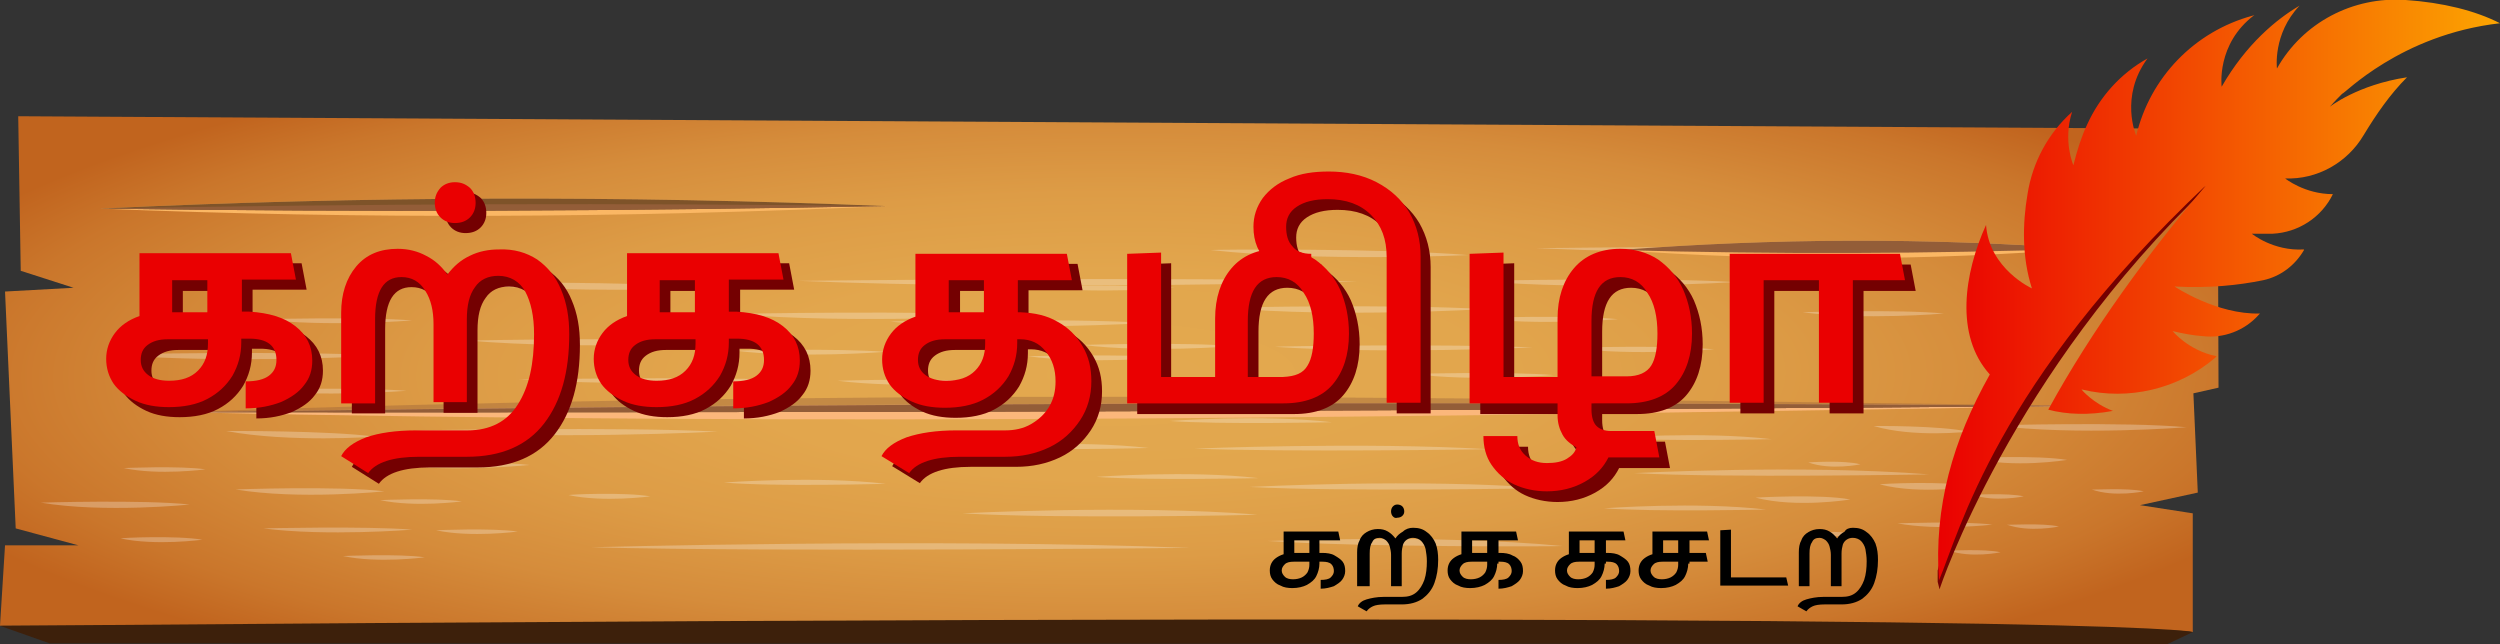<?xml version="1.0" encoding="utf-8"?>
<!-- Generator: Adobe Illustrator 20.1.0, SVG Export Plug-In . SVG Version: 6.00 Build 0)  -->
<svg version="1.1" id="Layer_1" xmlns="http://www.w3.org/2000/svg" xmlns:xlink="http://www.w3.org/1999/xlink" x="0px" y="0px"
	 width="397.9px" height="102.5px" viewBox="0 0 397.9 102.5" style="enable-background:new 0 0 397.9 102.5;" xml:space="preserve"
	>
<rect x="0" y="0" width="397.9" height="102.5" fill="#333333" stroke="none"/>
<style type="text/css">
	.st0{fill:url(#SVGID_1_);}
	.st1{opacity:0.27;}
	.st2{fill:#FFFFFF;}
	.st3{fill:#FBB764;}
	.st4{opacity:0.66;}
	.st5{fill:#3D200B;}
	.st6{fill:#935D38;}
	.st7{fill:#FBB77B;}
	.st8{opacity:0.38;fill:#935D38;}
	.st9{fill:#740001;}
	.st10{fill:#EA0001;}
	.st11{fill:url(#SVGID_2_);}
</style>
<g>
	<g>
		
			<radialGradient id="SVGID_1_" cx="-20.394" cy="870.888" r="168.324" gradientTransform="matrix(1.204 -3.783970e-03 -1.053505e-03 -0.335 201.943 351.269)" gradientUnits="userSpaceOnUse">
			<stop  offset="0" style="stop-color:#E3A94F"/>
			<stop  offset="0.293" style="stop-color:#E2A64D"/>
			<stop  offset="0.513" style="stop-color:#DD9C46"/>
			<stop  offset="0.71" style="stop-color:#D58C3B"/>
			<stop  offset="0.891" style="stop-color:#CA762B"/>
			<stop  offset="1" style="stop-color:#C1641E"/>
		</radialGradient>
		<path class="st0" d="M351.3,29.2l0-8.7l-348.4-2l0.4,24.6l8.4,2.7L0.8,46.4l1.7,37.7l10,2.7l-11.7,0L0,99.6l12.5,0
			c0,0,329-1,336.5,1L349,81.7l-1.3-0.2l-7.1-1.1l9.2-2l-0.7-15.8l4-0.9L353,32.5"/>
		<g>
			<g>
				<g class="st1">
					<path class="st2" d="M157.3,60.8c0,0-13.7,1.1-24-0.2C133.2,60.6,149.7,60.1,157.3,60.8z"/>
					<path class="st2" d="M140.9,56c0,0-13.7,1.1-24-0.2C116.9,55.8,133.4,55.4,140.9,56z"/>
					<path class="st2" d="M64.7,62.2c0,0-13.7,1.1-24-0.2C40.6,62,57.2,61.6,64.7,62.2z"/>
					<path class="st2" d="M130,65c0,0-13.7,1.1-24-0.2C106,64.7,122.5,64.3,130,65z"/>
					<path class="st2" d="M196.3,55.1c0,0-13.7,1.1-24-0.2C172.2,54.9,188.7,54.4,196.3,55.1z"/>
					<path class="st2" d="M65.6,51c0,0-13.7,1.1-24-0.2C41.5,50.8,58.1,50.4,65.6,51z"/>
					<path class="st2" d="M126.4,60.5c0,0-25,1.1-43.8-0.1C82.6,60.4,112.7,59.9,126.4,60.5z"/>
					<path class="st2" d="M118.2,54.4c0,0-25,1.4-43.8-0.2C74.4,54.2,104.5,53.6,118.2,54.4z"/>
					<path class="st2" d="M216,44.8c0,0-50.8,1.5-88.9-0.1C127,44.7,188.2,44,216,44.8z"/>
					<path class="st2" d="M115.4,45.8c0,0-25.1,1.1-43.7-0.8C71.7,44.9,101.8,44.8,115.4,45.8z"/>
					<path class="st2" d="M160.8,50.2c0,0-25,1.4-43.8-0.2C117.1,49.9,147.2,49.4,160.8,50.2z"/>
					<path class="st2" d="M61,56.6c0,0-25,1.4-43.8-0.2C17.3,56.4,47.4,55.8,61,56.6z"/>
				</g>
				<g class="st1">
					<path class="st2" d="M272.8,55.6c0,0-12.9,1.1-22.5-0.2C250.3,55.3,265.8,54.9,272.8,55.6z"/>
					<path class="st2" d="M257.5,50.8c0,0-12.9,1.1-22.5-0.2C235,50.6,250.5,50.1,257.5,50.8z"/>
					<path class="st2" d="M186.1,56.9c0,0-12.9,1.1-22.5-0.2C163.6,56.7,179.1,56.3,186.1,56.9z"/>
					<path class="st2" d="M247.3,59.7c0,0-12.9,1.1-22.5-0.2C224.8,59.5,240.3,59.1,247.3,59.7z"/>
					<path class="st2" d="M309.4,49.9c0,0-12.9,1.1-22.5-0.2C286.8,49.7,302.3,49.2,309.4,49.9z"/>
					<path class="st2" d="M186.9,45.8c0,0-12.9,1.1-22.5-0.2C164.4,45.6,179.9,45.2,186.9,45.8z"/>
					<path class="st2" d="M243.9,55.3c0,0-23.4,1.1-41-0.1C202.9,55.1,231.1,54.7,243.9,55.3z"/>
					<path class="st2" d="M236.2,49.2c0,0-23.4,1.4-41-0.2C195.2,48.9,223.4,48.4,236.2,49.2z"/>
					<path class="st2" d="M327.8,39.6c0,0-47.6,1.5-83.3-0.1C244.5,39.5,301.8,38.8,327.8,39.6z"/>
					<path class="st2" d="M233.7,40.6c0,0-23.5,1.1-41-0.8C192.7,39.7,220.9,39.5,233.7,40.6z"/>
					<path class="st2" d="M276.2,44.9c0,0-23.4,1.4-41-0.2C235.2,44.7,263.4,44.1,276.2,44.9z"/>
					<path class="st2" d="M182.7,51.4c0,0-23.4,1.4-41-0.2C141.7,51.1,169.9,50.6,182.7,51.4z"/>
				</g>
				<g class="st1">
					<path class="st2" d="M327.7,83.8c0,0-4.7,1-8.3-0.3C319.4,83.6,325.1,83.2,327.7,83.8z"/>
					<path class="st2" d="M322.1,79c0,0-4.7,1-8.3-0.3C313.8,78.8,319.5,78.4,322.1,79z"/>
					<path class="st2" d="M295.8,85c0,0-4.7,1-8.3-0.3C287.5,84.8,293.2,84.4,295.8,85z"/>
					<path class="st2" d="M318.4,87.9c0,0-4.7,1-8.3-0.3C310.1,87.7,315.8,87.3,318.4,87.9z"/>
					<path class="st2" d="M341.2,78.2c0,0-4.7,1-8.3-0.3C332.9,78,338.6,77.6,341.2,78.2z"/>
					<path class="st2" d="M296.1,73.9c0,0-4.7,1-8.3-0.3C287.8,73.6,293.5,73.2,296.1,73.9z"/>
					<path class="st2" d="M317.1,83.5c0,0-8.6,1-15.1-0.2C302,83.3,312.4,82.9,317.1,83.5z"/>
					<path class="st2" d="M314.3,77.4c0,0-8.6,1.4-15.1-0.3C299.1,77,309.5,76.5,314.3,77.4z"/>
					<path class="st2" d="M348,68c0,0-17.5,1.4-30.7-0.3C317.3,67.7,338.4,67.1,348,68z"/>
					<path class="st2" d="M313.3,68.7c0,0-8.7,1-15.1-0.9C298.2,67.8,308.6,67.7,313.3,68.7z"/>
					<path class="st2" d="M329,73.2c0,0-8.6,1.4-15.1-0.3C313.8,72.9,324.2,72.4,329,73.2z"/>
					<path class="st2" d="M294.5,79.5c0,0-8.6,1.4-15.1-0.3C279.4,79.2,289.8,78.6,294.5,79.5z"/>
				</g>
				<g class="st1">
					<path class="st2" d="M82.4,84.6c0,0-7.4,1-13-0.2C69.3,84.4,78.3,84,82.4,84.6z"/>
					<path class="st2" d="M73.5,79.8c0,0-7.4,1-13-0.2C60.5,79.6,69.4,79.2,73.5,79.8z"/>
					<path class="st2" d="M32.2,85.9c0,0-7.4,1-13-0.2C19.2,85.6,28.1,85.2,32.2,85.9z"/>
					<path class="st2" d="M67.6,88.7c0,0-7.4,1-13-0.2C54.6,88.5,63.5,88.1,67.6,88.7z"/>
					<path class="st2" d="M103.5,79c0,0-7.4,1-13-0.2C90.5,78.7,99.4,78.3,103.5,79z"/>
					<path class="st2" d="M32.7,74.7c0,0-7.4,1-13-0.2C19.6,74.5,28.6,74.1,32.7,74.7z"/>
					<path class="st2" d="M65.6,84.3c0,0-13.6,1.1-23.7-0.2C41.9,84.1,58.2,83.7,65.6,84.3z"/>
					<path class="st2" d="M61.2,78.2c0,0-13.6,1.4-23.7-0.3C37.5,77.9,53.8,77.3,61.2,78.2z"/>
					<path class="st2" d="M114.2,68.7c0,0-27.5,1.4-48.2-0.2C66,68.5,99.1,67.9,114.2,68.7z"/>
					<path class="st2" d="M59.7,69.5c0,0-13.6,1-23.7-0.9C36,68.6,52.3,68.5,59.7,69.5z"/>
					<path class="st2" d="M84.3,74c0,0-13.6,1.4-23.7-0.3C60.6,73.7,76.9,73.2,84.3,74z"/>
					<path class="st2" d="M30.2,80.3c0,0-13.6,1.4-23.7-0.3C6.5,80,22.8,79.5,30.2,80.3z"/>
				</g>
				<g class="st1">
					<path class="st2" d="M157,71.1c0,0,14.7-1.1,25.8,0.2C182.8,71.3,165.1,71.8,157,71.1z"/>
					<path class="st2" d="M174.5,75.9c0,0,14.7-1.1,25.8,0.2C200.3,76.1,182.6,76.5,174.5,75.9z"/>
					<path class="st2" d="M256.2,69.7c0,0,14.7-1.1,25.8,0.2C282,69.9,264.3,70.3,256.2,69.7z"/>
					<path class="st2" d="M186.2,67c0,0,14.7-1.1,25.8,0.2C212,67.2,194.2,67.6,186.2,67z"/>
					<path class="st2" d="M115.2,76.8c0,0,14.7-1.1,25.8,0.2C141,77,123.3,77.5,115.2,76.8z"/>
					<path class="st2" d="M255.3,80.9c0,0,14.7-1.1,25.8,0.2C281.1,81.1,263.3,81.5,255.3,80.9z"/>
					<path class="st2" d="M190.1,71.4c0,0,26.8-1.1,46.9,0.1C237,71.5,204.8,72,190.1,71.4z"/>
					<path class="st2" d="M198.9,77.5c0,0,26.8-1.4,46.9,0.2C245.8,77.7,213.5,78.3,198.9,77.5z"/>
					<path class="st2" d="M94.1,87.1c0,0,54.5-1.5,95.3,0.1C189.4,87.2,123.9,87.9,94.1,87.1z"/>
					<path class="st2" d="M201.8,86.1c0,0,26.9-1.1,46.9,0.8C248.7,87,216.4,87.1,201.8,86.1z"/>
					<path class="st2" d="M153.2,81.7c0,0,26.8-1.4,46.9,0.2C200.1,82,167.8,82.6,153.2,81.7z"/>
					<path class="st2" d="M260.1,75.3c0,0,26.8-1.4,46.9,0.2C307.1,75.5,274.8,76.1,260.1,75.3z"/>
				</g>
			</g>
			<g>
				<g>
					<g>
						<path class="st3" d="M15.9,33.2c41.7-2,83.4-2.1,125.1-0.4C99.3,34.7,57.6,34.9,15.9,33.2z"/>
					</g>
					<g class="st4">
						<path class="st5" d="M15.9,33.2c41.7-2,83.4-2.1,125.1-0.4C99.2,33.6,59,33.8,15.9,33.2z"/>
					</g>
					<g>
						<path class="st6" d="M15.9,33.2c43.2-0.8,82.3-0.9,125.1-0.4C99.2,33.6,59,33.8,15.9,33.2z"/>
					</g>
				</g>
				<g>
					<g>
						<path class="st7" d="M28.3,65.6c101.2-1.5,202.7-1.8,303.9-1C230.1,66.3,132.8,67.9,28.3,65.6z"/>
					</g>
					<g>
						<path class="st8" d="M28.3,65.6c103.8-3.7,193.5-2.5,303.9-1C230.7,65.4,133.2,65.7,28.3,65.6z"/>
						<path class="st6" d="M28.3,65.6c106.6-1.4,192.9-1.8,303.9-1C230.7,65.4,133.2,65.7,28.3,65.6z"/>
						<path class="st6" d="M332.2,64.6c-101.5,0.8-199.1,1.1-303.9,1"/>
						<path class="st6" d="M332.2,64.6c-101.5,0.8-199.1,1.1-303.9,1"/>
					</g>
				</g>
				<g>
					<g>
						<path class="st3" d="M257.7,39.8c24.5-1.9,49-2,73.5-0.2C306.7,41.5,282.2,41.6,257.7,39.8z"/>
					</g>
					<g>
						<path class="st6" d="M257.7,39.8c24.5-1.9,49-2,73.5-0.2C306.7,40.4,283.1,40.5,257.7,39.8z"/>
					</g>
				</g>
			</g>
		</g>
		<path class="st5" d="M0,99.6l7.9,2.8l337.1,0.1l4-1.9C349,100.5,336.3,96.9,0,99.6z"/>
	</g>
	<g>
		<g>
			<g>
				<path class="st9" d="M48.7,53.5c1.8,1.4,2.7,3.2,2.7,5.5c0,1.5-0.4,2.8-1.3,3.9c-0.8,1.1-2.1,2-3.7,2.7c-1.6,0.6-3.4,1-5.6,1
					v-4.3c1.7,0,2.9-0.3,3.7-0.9c0.8-0.6,1.2-1.4,1.2-2.5c0-2.3-1.5-3.4-4.3-3.4h-1.3v0.6c0,2-0.5,3.7-1.4,5.3c-1,1.6-2.3,2.8-4,3.7
					c-1.7,0.9-3.8,1.3-6.1,1.3c-2,0-3.8-0.3-5.3-1c-1.5-0.7-2.7-1.6-3.5-2.7c-0.8-1.2-1.2-2.5-1.2-4c0-1.5,0.5-2.9,1.4-4.1
					c0.9-1.2,2.2-2.1,3.9-2.7v-10h24.1l0.8,4.2h-8.6v5.1h1.2C44.4,51.4,46.9,52.1,48.7,53.5z M34.7,55.7h-6.3
					c-1.4,0-2.4,0.3-3.2,0.9c-0.8,0.6-1.1,1.4-1.1,2.4c0,1,0.4,1.8,1.2,2.4c0.8,0.6,1.9,0.9,3.3,0.9c2,0,3.5-0.5,4.6-1.6
					c1.1-1.1,1.6-2.5,1.6-4.3V55.7z M34.7,46.3h-5.6v5.1h5.6V46.3z"/>
				<path class="st9" d="M87.2,43c1.7,1.2,3,2.8,3.8,4.8c0.9,2.1,1.3,4.4,1.3,7.1c0,6-1.3,10.7-4,14.2c-2.7,3.5-6.8,5.3-12.3,5.3
					h-7.6c-4.2,0-6.9,0.9-8.1,2.6L56,74.3c0.6-1.2,1.9-2.2,4-3c2-0.7,4.7-1.1,7.9-1.1h8.2c3.6,0,6.3-1.4,8-4.1
					c1.8-2.8,2.6-6.5,2.6-11.2c0-2.9-0.5-5.1-1.4-6.8c-0.9-1.6-2.4-2.5-4.3-2.5c-1.6,0-2.9,0.6-3.7,1.8c-0.9,1.2-1.3,2.9-1.3,5.2
					v13.1h-5.4V53.2c0-2.1-0.4-3.9-1.3-5.3c-0.9-1.5-2.2-2.2-3.8-2.2c-2.8,0-4.2,2.2-4.2,6.7v13.4H56V51.5c0-3,0.8-5.5,2.4-7.4
					c1.6-1.9,3.8-2.8,6.6-2.8c1.7,0,3.2,0.4,4.5,1.1c1.4,0.7,2.5,1.7,3.4,3c1-1.3,2.1-2.3,3.6-3c1.4-0.7,3-1,4.6-1
					C83.5,41.3,85.5,41.8,87.2,43z"/>
				<path class="st9" d="M74.1,37.1c-0.9,0-1.7-0.3-2.3-0.9c-0.6-0.6-0.9-1.4-0.9-2.3c0-1,0.3-1.7,0.9-2.4c0.6-0.6,1.4-0.9,2.3-0.9
					c1,0,1.7,0.3,2.4,0.9c0.6,0.6,0.9,1.4,0.9,2.4c0,0.9-0.3,1.7-0.9,2.3C75.9,36.8,75.1,37.1,74.1,37.1z"/>
				<path class="st9" d="M126.3,53.5c1.8,1.4,2.7,3.2,2.7,5.5c0,1.5-0.4,2.8-1.3,3.9c-0.8,1.1-2.1,2-3.7,2.7c-1.6,0.6-3.4,1-5.6,1
					v-4.3c1.7,0,2.9-0.3,3.7-0.9c0.8-0.6,1.2-1.4,1.2-2.5c0-2.3-1.5-3.4-4.3-3.4h-1.3v0.6c0,2-0.5,3.7-1.4,5.3c-1,1.6-2.3,2.8-4,3.7
					c-1.7,0.9-3.8,1.3-6.1,1.3c-2,0-3.8-0.3-5.3-1c-1.5-0.7-2.7-1.6-3.5-2.7c-0.8-1.2-1.2-2.5-1.2-4c0-1.5,0.5-2.9,1.4-4.1
					c0.9-1.2,2.2-2.1,3.9-2.7v-10h24.1l0.8,4.2h-8.6v5.1h1.2C122,51.4,124.5,52.1,126.3,53.5z M112.3,55.7h-6.3
					c-1.4,0-2.4,0.3-3.2,0.9c-0.8,0.6-1.1,1.4-1.1,2.4c0,1,0.4,1.8,1.2,2.4c0.8,0.6,1.9,0.9,3.3,0.9c2,0,3.5-0.5,4.6-1.6
					c1.1-1.1,1.6-2.5,1.6-4.3V55.7z M112.3,46.3h-5.6v5.1h5.6V46.3z"/>
				<path class="st9" d="M170,52.8c1.7,0.9,3,2.2,4,3.9c1,1.7,1.4,3.5,1.4,5.6c0,2.3-0.6,4.4-1.8,6.2c-1.2,1.8-2.8,3.3-4.9,4.3
					c-2.1,1-4.4,1.5-7,1.5h-7.2c-4.2,0-6.9,0.9-8.1,2.6l-4.4-2.7c0.6-1.2,1.9-2.2,4-3c2.1-0.7,4.7-1.1,7.9-1.1h7.8
					c1.5,0,2.9-0.3,4.1-1c1.2-0.7,2.2-1.6,2.9-2.8c0.7-1.2,1-2.5,1-4c0-1.9-0.5-3.5-1.6-4.8c-1-1.3-2.4-1.9-4-1.9h-0.5v0.6
					c0,2-0.5,3.7-1.4,5.3c-1,1.6-2.3,2.8-4,3.7c-1.7,0.9-3.8,1.3-6.1,1.3c-2,0-3.8-0.3-5.3-1c-1.5-0.7-2.7-1.6-3.5-2.7
					c-0.8-1.2-1.2-2.5-1.2-4c0-1.5,0.5-2.9,1.4-4.1c0.9-1.2,2.2-2.1,3.9-2.7v-10h24.1l0.8,4.2h-8.6v5.1h0.4
					C166.4,51.4,168.3,51.9,170,52.8z M158.4,55.7H152c-1.4,0-2.4,0.3-3.2,0.9c-0.8,0.6-1.1,1.4-1.1,2.4c0,1,0.4,1.8,1.2,2.4
					c0.8,0.6,1.9,0.9,3.3,0.9c2,0,3.5-0.5,4.6-1.6c1.1-1.1,1.6-2.5,1.6-4.3V55.7z M158.4,46.3h-5.6v5.1h5.6V46.3z"/>
				<path class="st9" d="M211,43c1.7,1.2,3.1,2.8,4,4.8c0.9,2.1,1.4,4.4,1.4,7c0,3.4-0.9,6.1-2.6,8.1c-1.7,2-4.4,3-7.8,3H181V42.1
					l5.4-0.2v19.8h8.6v-9.3c0-3.3,0.9-6,2.6-8c1.7-2,4.2-3.1,7.4-3.1C207.2,41.3,209.2,41.8,211,43z M209.8,59.9
					c0.7-1.1,1-2.9,1-5.1c0-2.7-0.5-4.9-1.6-6.5c-1-1.7-2.5-2.5-4.3-2.5c-3.1,0-4.6,2.3-4.6,7v8.9h5.6
					C207.8,61.6,209.1,61,209.8,59.9z"/>
				<path class="st9" d="M220.7,30.7c2.3,1.2,4,2.8,5.2,4.8c1.2,2.1,1.8,4.4,1.8,7v23.3h-5.4V42.6c0-2.8-0.8-5-2.5-6.7
					c-1.7-1.7-4-2.5-6.9-2.5c-2.1,0-3.7,0.4-4.9,1.2c-1.2,0.8-1.7,1.9-1.7,3.2c0,1.3,0.3,2.4,1,3.1c0.6,0.8,1.6,1.2,3,1.2v3.7
					c-2.8,0-5.1-0.7-6.7-2.2c-1.7-1.5-2.5-3.4-2.5-5.8c0-1.7,0.5-3.2,1.5-4.6c1-1.3,2.4-2.4,4.2-3.1c1.8-0.8,3.9-1.1,6.3-1.1
					C215.9,28.9,218.5,29.5,220.7,30.7z"/>
				<path class="st9" d="M255,65.8v1.1c0,1.2,0.3,2.1,0.8,2.6c0.5,0.5,1.3,0.8,2.3,0.8h6.9l0.8,4.2h-8.1c-0.8,1.6-2,2.9-3.8,3.9
					c-1.8,1-3.8,1.5-6,1.5c-1.9,0-3.7-0.4-5.2-1.1c-1.5-0.7-2.7-1.8-3.6-3.1c-0.9-1.3-1.3-2.9-1.3-4.6h5.4c0,1.3,0.4,2.3,1.3,3.1
					c0.9,0.8,2,1.2,3.4,1.2c1.3,0,2.4-0.2,3.2-0.7c0.8-0.5,1.3-1,1.5-1.8c-0.9-0.5-1.7-1.1-2.2-2c-0.5-0.9-0.8-1.9-0.8-3.1v-1.9h-14
					V42.1l5.4-0.2v19.8h8.6v-9.3c0-3.3,0.9-6,2.6-8c1.7-2,4.2-3.1,7.4-3.1c2.3,0,4.3,0.6,6,1.7c1.7,1.2,3.1,2.8,4,4.8
					c0.9,2.1,1.4,4.4,1.4,7c0,3.4-0.9,6.1-2.6,8.1c-1.7,2-4.4,3-7.8,3H255z M255,61.6h5.6c1.9,0,3.2-0.6,3.9-1.7
					c0.7-1.1,1-2.9,1-5.1c0-2.7-0.5-4.9-1.6-6.5c-1-1.7-2.5-2.5-4.3-2.5c-3.1,0-4.6,2.3-4.6,7V61.6z"/>
				<path class="st9" d="M296.6,46.3v19.5h-5.4V46.3h-8.8v19.5H277V42.1h27.1l0.8,4.2H296.6z"/>
			</g>
		</g>
		<g>
			<g>
				<path class="st10" d="M47,51.9c1.8,1.4,2.7,3.2,2.7,5.5c0,1.5-0.4,2.8-1.3,3.9c-0.8,1.1-2.1,2-3.7,2.7c-1.6,0.6-3.4,1-5.6,1
					v-4.3c1.7,0,2.9-0.3,3.7-0.9c0.8-0.6,1.2-1.4,1.2-2.5c0-2.3-1.5-3.4-4.3-3.4h-1.3v0.6c0,2-0.5,3.7-1.4,5.3c-1,1.6-2.3,2.8-4,3.7
					c-1.7,0.9-3.8,1.3-6.1,1.3c-2,0-3.8-0.3-5.3-1c-1.5-0.7-2.7-1.6-3.5-2.7c-0.8-1.2-1.2-2.5-1.2-4c0-1.5,0.5-2.9,1.4-4.1
					c0.9-1.2,2.2-2.1,3.9-2.7v-10h24.1l0.8,4.2h-8.6v5.1h1.2C42.8,49.8,45.2,50.5,47,51.9z M33,54h-6.3c-1.4,0-2.4,0.3-3.2,0.9
					c-0.8,0.6-1.1,1.4-1.1,2.4c0,1,0.4,1.8,1.2,2.4c0.8,0.6,1.9,0.9,3.3,0.9c2,0,3.5-0.5,4.6-1.6c1.1-1.1,1.6-2.5,1.6-4.3V54z
					 M33,44.6h-5.6v5.1H33V44.6z"/>
				<path class="st10" d="M85.5,41.3c1.7,1.2,3,2.8,3.8,4.8c0.9,2.1,1.3,4.4,1.3,7.1c0,6-1.3,10.7-4,14.2c-2.7,3.5-6.8,5.3-12.3,5.3
					h-7.6c-4.2,0-6.9,0.9-8.1,2.6l-4.3-2.7c0.6-1.2,1.9-2.2,4-3c2-0.7,4.7-1.1,7.9-1.1h8.2c3.6,0,6.3-1.4,8-4.1
					c1.8-2.8,2.6-6.5,2.6-11.2c0-2.9-0.5-5.1-1.4-6.8c-0.9-1.6-2.4-2.5-4.3-2.5c-1.6,0-2.9,0.6-3.7,1.8c-0.9,1.2-1.3,2.9-1.3,5.2
					v13.1H69V51.6c0-2.1-0.4-3.9-1.3-5.3c-0.9-1.5-2.2-2.2-3.8-2.2c-2.8,0-4.2,2.2-4.2,6.7v13.4h-5.4V49.8c0-3,0.8-5.5,2.4-7.4
					c1.6-1.9,3.8-2.8,6.6-2.8c1.7,0,3.2,0.4,4.5,1.1c1.4,0.7,2.5,1.7,3.4,3c1-1.3,2.1-2.3,3.6-3c1.4-0.7,3-1,4.6-1
					C81.8,39.6,83.8,40.2,85.5,41.3z"/>
				<path class="st10" d="M72.4,35.5c-0.9,0-1.7-0.3-2.3-0.9c-0.6-0.6-0.9-1.4-0.9-2.3c0-1,0.3-1.7,0.9-2.4c0.6-0.6,1.4-0.9,2.3-0.9
					c1,0,1.7,0.3,2.4,0.9c0.6,0.6,0.9,1.4,0.9,2.4c0,0.9-0.3,1.7-0.9,2.3C74.2,35.2,73.4,35.5,72.4,35.5z"/>
				<path class="st10" d="M124.6,51.9c1.8,1.4,2.7,3.2,2.7,5.5c0,1.5-0.4,2.8-1.3,3.9c-0.8,1.1-2.1,2-3.7,2.7c-1.6,0.6-3.4,1-5.6,1
					v-4.3c1.7,0,2.9-0.3,3.7-0.9c0.8-0.6,1.2-1.4,1.2-2.5c0-2.3-1.5-3.4-4.3-3.4H116v0.6c0,2-0.5,3.7-1.4,5.3c-1,1.6-2.3,2.8-4,3.7
					c-1.7,0.9-3.8,1.3-6.1,1.3c-2,0-3.8-0.3-5.3-1c-1.5-0.7-2.7-1.6-3.5-2.7c-0.8-1.2-1.2-2.5-1.2-4c0-1.5,0.5-2.9,1.4-4.1
					c0.9-1.2,2.2-2.1,3.9-2.7v-10h24.1l0.8,4.2H116v5.1h1.2C120.4,49.8,122.8,50.5,124.6,51.9z M110.6,54h-6.3
					c-1.4,0-2.4,0.3-3.2,0.9c-0.8,0.6-1.1,1.4-1.1,2.4c0,1,0.4,1.8,1.2,2.4c0.8,0.6,1.9,0.9,3.3,0.9c2,0,3.5-0.5,4.6-1.6
					c1.1-1.1,1.6-2.5,1.6-4.3V54z M110.6,44.6H105v5.1h5.6V44.6z"/>
				<path class="st10" d="M168.3,51.2c1.7,0.9,3,2.2,4,3.9c1,1.7,1.4,3.5,1.4,5.6c0,2.3-0.6,4.4-1.8,6.2c-1.2,1.8-2.8,3.3-4.9,4.3
					c-2.1,1-4.4,1.5-7,1.5h-7.2c-4.2,0-6.9,0.9-8.1,2.6l-4.4-2.7c0.6-1.2,1.9-2.2,4-3c2.1-0.7,4.7-1.1,7.9-1.1h7.8
					c1.5,0,2.9-0.3,4.1-1c1.2-0.7,2.2-1.6,2.9-2.8c0.7-1.2,1-2.5,1-4c0-1.9-0.5-3.5-1.6-4.8c-1-1.3-2.4-1.9-4-1.9h-0.5v0.6
					c0,2-0.5,3.7-1.4,5.3c-1,1.6-2.3,2.8-4,3.7c-1.7,0.9-3.8,1.3-6.1,1.3c-2,0-3.8-0.3-5.3-1c-1.5-0.7-2.7-1.6-3.5-2.7
					c-0.8-1.2-1.2-2.5-1.2-4c0-1.5,0.5-2.9,1.4-4.1c0.9-1.2,2.2-2.1,3.9-2.7v-10h24.1l0.8,4.2h-8.6v5.1h0.4
					C164.7,49.8,166.6,50.2,168.3,51.2z M156.7,54h-6.3c-1.4,0-2.4,0.3-3.2,0.9c-0.8,0.6-1.1,1.4-1.1,2.4c0,1,0.4,1.8,1.2,2.4
					c0.8,0.6,1.9,0.9,3.3,0.9c2,0,3.5-0.5,4.6-1.6c1.1-1.1,1.6-2.5,1.6-4.3V54z M156.7,44.6H151v5.1h5.6V44.6z"/>
				<path class="st10" d="M209.3,41.3c1.7,1.2,3.1,2.8,4,4.8c0.9,2.1,1.4,4.4,1.4,7c0,3.4-0.9,6.1-2.6,8.1c-1.7,2-4.4,3-7.8,3h-24.9
					V40.4l5.4-0.2v19.8h8.6v-9.3c0-3.3,0.9-6,2.6-8c1.7-2,4.2-3.1,7.4-3.1C205.6,39.6,207.6,40.2,209.3,41.3z M208.1,58.2
					c0.7-1.1,1-2.9,1-5.1c0-2.7-0.5-4.9-1.6-6.5c-1-1.7-2.5-2.5-4.3-2.5c-3.1,0-4.6,2.3-4.6,7v8.9h5.6
					C206.2,59.9,207.4,59.4,208.1,58.2z"/>
				<path class="st10" d="M219.1,29c2.3,1.2,4,2.8,5.2,4.8c1.2,2.1,1.8,4.4,1.8,7v23.3h-5.4V40.9c0-2.8-0.8-5-2.5-6.7
					c-1.7-1.7-4-2.5-6.9-2.5c-2.1,0-3.7,0.4-4.9,1.2c-1.2,0.8-1.7,1.9-1.7,3.2c0,1.3,0.3,2.4,1,3.1c0.6,0.8,1.6,1.2,3,1.2v3.7
					c-2.8,0-5.1-0.7-6.7-2.2c-1.7-1.5-2.5-3.4-2.5-5.8c0-1.7,0.5-3.2,1.5-4.6c1-1.3,2.4-2.4,4.2-3.1c1.8-0.8,3.9-1.1,6.3-1.1
					C214.2,27.3,216.8,27.8,219.1,29z"/>
				<path class="st10" d="M253.3,64.1v1.1c0,1.2,0.3,2.1,0.8,2.6c0.5,0.5,1.3,0.8,2.3,0.8h6.9l0.8,4.2H256c-0.8,1.6-2,2.9-3.8,3.9
					c-1.8,1-3.8,1.5-6,1.5c-1.9,0-3.7-0.4-5.2-1.1c-1.5-0.7-2.7-1.8-3.6-3.1c-0.9-1.3-1.3-2.9-1.3-4.6h5.4c0,1.3,0.4,2.3,1.3,3.1
					c0.9,0.8,2,1.2,3.4,1.2c1.3,0,2.4-0.2,3.2-0.7c0.8-0.5,1.3-1,1.5-1.8c-0.9-0.5-1.7-1.1-2.2-2c-0.5-0.9-0.8-1.9-0.8-3.1v-1.9h-14
					V40.4l5.4-0.2v19.8h8.6v-9.3c0-3.3,0.9-6,2.6-8c1.7-2,4.2-3.1,7.4-3.1c2.3,0,4.3,0.6,6,1.7c1.7,1.2,3.1,2.8,4,4.8
					c0.9,2.1,1.4,4.4,1.4,7c0,3.4-0.9,6.1-2.6,8.1c-1.7,2-4.4,3-7.8,3H253.3z M253.3,59.9h5.6c1.9,0,3.2-0.6,3.9-1.7
					c0.7-1.1,1-2.9,1-5.1c0-2.7-0.5-4.9-1.6-6.5c-1-1.7-2.5-2.5-4.3-2.5c-3.1,0-4.6,2.3-4.6,7V59.9z"/>
				<path class="st10" d="M294.9,44.6v19.5h-5.4V44.6h-8.8v19.5h-5.4V40.4h27.1l0.8,4.2H294.9z"/>
			</g>
		</g>
	</g>
	<g>
		<path d="M210,89.7c0,0.7-0.2,1.4-0.5,2c-0.3,0.6-0.8,1-1.5,1.4c-0.6,0.3-1.4,0.5-2.3,0.5c-0.7,0-1.4-0.1-1.9-0.4
			c-0.6-0.2-1-0.6-1.3-1s-0.4-0.9-0.4-1.4c0-0.8,0.3-1.5,1-2c0.7-0.5,1.6-0.8,2.7-0.8h4.6c0.8,0,1.5,0.1,2,0.4s1,0.6,1.3,1
			c0.3,0.4,0.4,0.9,0.4,1.5c0,0.5-0.2,1-0.5,1.4c-0.3,0.4-0.8,0.7-1.3,1c-0.6,0.2-1.3,0.4-2.1,0.4v-1.4c0.7,0,1.3-0.1,1.6-0.4
			c0.3-0.3,0.5-0.6,0.5-1s-0.1-0.8-0.4-1.1c-0.3-0.3-0.8-0.4-1.4-0.4h-4.6c-0.6,0-1.1,0.1-1.4,0.4c-0.3,0.3-0.5,0.6-0.5,1
			c0,0.4,0.2,0.7,0.5,1c0.3,0.3,0.8,0.4,1.3,0.4c0.5,0,1-0.1,1.4-0.3c0.4-0.2,0.7-0.5,0.9-0.8c0.2-0.4,0.3-0.8,0.3-1.2v-3.9h-2.4
			v2.9h-1.7v-4.3h8.7l0.3,1.4H210V89.7z"/>
		<path d="M224.9,84c0.9,0,1.6,0.2,2.2,0.7c0.6,0.4,1.1,1.1,1.4,1.8c0.3,0.8,0.4,1.7,0.4,2.6c0,1.4-0.2,2.6-0.6,3.7
			c-0.4,1.1-1.1,1.9-1.9,2.5c-0.9,0.6-2,0.9-3.3,0.9h-2.7c-0.8,0-1.5,0.1-1.9,0.3c-0.4,0.2-0.7,0.4-1,0.8l-1.4-0.8
			c0.2-0.5,0.7-0.9,1.4-1.1s1.6-0.4,2.7-0.4h2.9c1,0,1.7-0.2,2.3-0.7c0.6-0.5,1-1.2,1.3-2c0.3-0.9,0.4-1.9,0.4-3
			c0-0.7-0.1-1.3-0.2-1.9c-0.1-0.5-0.4-1-0.7-1.3c-0.3-0.3-0.8-0.5-1.3-0.5c-0.4,0-0.7,0.1-1,0.3c-0.3,0.2-0.5,0.5-0.6,0.8
			c-0.1,0.4-0.2,0.8-0.2,1.4v5.2h-1.7v-5c0-0.5-0.1-0.9-0.2-1.3c-0.1-0.4-0.3-0.7-0.6-1c-0.3-0.2-0.6-0.4-1-0.4
			c-0.6,0-1,0.2-1.2,0.7c-0.3,0.4-0.4,1-0.4,1.8v5.2H216v-5.4c0-0.7,0.1-1.4,0.4-1.9c0.2-0.6,0.6-1,1.1-1.3s1.1-0.5,1.8-0.5
			c0.6,0,1.1,0.1,1.6,0.4c0.5,0.3,0.8,0.6,1.2,1.1c0.3-0.5,0.7-0.8,1.2-1.1C223.7,84.2,224.3,84,224.9,84z"/>
		<path d="M238.3,89.7c0,0.7-0.2,1.4-0.5,2c-0.3,0.6-0.8,1-1.5,1.4c-0.6,0.3-1.4,0.5-2.3,0.5c-0.7,0-1.4-0.1-1.9-0.4
			c-0.6-0.2-1-0.6-1.3-1s-0.4-0.9-0.4-1.4c0-0.8,0.3-1.5,1-2c0.7-0.5,1.6-0.8,2.7-0.8h4.6c0.8,0,1.5,0.1,2,0.4c0.6,0.2,1,0.6,1.3,1
			c0.3,0.4,0.4,0.9,0.4,1.5c0,0.5-0.2,1-0.5,1.4c-0.3,0.4-0.8,0.7-1.3,1c-0.6,0.2-1.3,0.4-2.1,0.4v-1.4c0.7,0,1.3-0.1,1.6-0.4
			c0.3-0.3,0.5-0.6,0.5-1s-0.1-0.8-0.4-1.1c-0.3-0.3-0.8-0.4-1.4-0.4h-4.6c-0.6,0-1.1,0.1-1.4,0.4c-0.3,0.3-0.5,0.6-0.5,1
			c0,0.4,0.2,0.7,0.5,1c0.3,0.3,0.8,0.4,1.3,0.4c0.5,0,1-0.1,1.4-0.3c0.4-0.2,0.7-0.5,0.9-0.8c0.2-0.4,0.3-0.8,0.3-1.2v-3.9h-2.4
			v2.9h-1.7v-4.3h8.7l0.3,1.4h-3.1V89.7z"/>
		<path d="M255.4,89.7c0,0.7-0.2,1.4-0.5,2c-0.3,0.6-0.8,1-1.5,1.4c-0.6,0.3-1.4,0.5-2.3,0.5c-0.7,0-1.4-0.1-1.9-0.4
			c-0.6-0.2-1-0.6-1.3-1c-0.3-0.4-0.4-0.9-0.4-1.4c0-0.8,0.3-1.5,1-2c0.7-0.5,1.6-0.8,2.7-0.8h4.6c0.8,0,1.5,0.1,2,0.4s1,0.6,1.3,1
			c0.3,0.4,0.4,0.9,0.4,1.5c0,0.5-0.2,1-0.5,1.4c-0.3,0.4-0.8,0.7-1.3,1c-0.6,0.2-1.3,0.4-2.1,0.4v-1.4c0.7,0,1.3-0.1,1.6-0.4
			c0.3-0.3,0.5-0.6,0.5-1s-0.1-0.8-0.4-1.1c-0.3-0.3-0.8-0.4-1.4-0.4h-4.6c-0.6,0-1.1,0.1-1.4,0.4c-0.3,0.3-0.5,0.6-0.5,1
			c0,0.4,0.2,0.7,0.5,1c0.3,0.3,0.8,0.4,1.3,0.4c0.5,0,1-0.1,1.4-0.3c0.4-0.2,0.7-0.5,0.9-0.8c0.2-0.4,0.3-0.8,0.3-1.2v-3.9h-2.4
			v2.9h-1.7v-4.3h8.7l0.3,1.4h-3.1V89.7z"/>
		<path d="M268.7,89.7c0,0.7-0.2,1.4-0.5,2s-0.8,1-1.5,1.4c-0.6,0.3-1.4,0.5-2.3,0.5c-0.7,0-1.4-0.1-1.9-0.4c-0.6-0.2-1-0.6-1.3-1
			s-0.4-0.9-0.4-1.4c0-0.8,0.3-1.5,1-2c0.7-0.5,1.6-0.8,2.7-0.8h7l0.3,1.4h-7.2c-0.6,0-1.1,0.1-1.4,0.4c-0.3,0.3-0.5,0.6-0.5,1
			c0,0.4,0.2,0.7,0.5,1c0.3,0.3,0.8,0.4,1.3,0.4c0.5,0,1-0.1,1.4-0.3c0.4-0.2,0.7-0.5,0.9-0.8c0.2-0.4,0.3-0.8,0.3-1.2v-3.9h-2.4
			v2.9h-1.7v-4.3h8.7l0.3,1.4h-3.1V89.7z"/>
		<path d="M284.6,93.2h-10.8v-8.8l1.7-0.1v7.6h8.8L284.6,93.2z"/>
		<path d="M294.9,84c0.9,0,1.6,0.2,2.2,0.7c0.6,0.4,1.1,1.1,1.4,1.8c0.3,0.8,0.4,1.7,0.4,2.6c0,1.4-0.2,2.6-0.6,3.7
			c-0.4,1.1-1.1,1.9-1.9,2.5c-0.9,0.6-2,0.9-3.3,0.9h-2.7c-0.8,0-1.5,0.1-1.9,0.3c-0.4,0.2-0.7,0.4-1,0.8l-1.4-0.8
			c0.2-0.5,0.7-0.9,1.4-1.1s1.6-0.4,2.7-0.4h2.9c1,0,1.7-0.2,2.3-0.7c0.6-0.5,1-1.2,1.3-2c0.3-0.9,0.4-1.9,0.4-3
			c0-0.7-0.1-1.3-0.2-1.9c-0.1-0.5-0.4-1-0.7-1.3c-0.3-0.3-0.8-0.5-1.3-0.5c-0.4,0-0.7,0.1-1,0.3c-0.3,0.2-0.5,0.5-0.6,0.8
			c-0.1,0.4-0.2,0.8-0.2,1.4v5.2h-1.7v-5c0-0.5-0.1-0.9-0.2-1.3c-0.1-0.4-0.3-0.7-0.6-1c-0.3-0.2-0.6-0.4-1-0.4
			c-0.6,0-1,0.2-1.2,0.7c-0.3,0.4-0.4,1-0.4,1.8v5.2h-1.7v-5.4c0-0.7,0.1-1.4,0.4-1.9c0.2-0.6,0.6-1,1.1-1.3s1.1-0.5,1.8-0.5
			c0.6,0,1.1,0.1,1.6,0.4c0.5,0.3,0.8,0.6,1.2,1.1c0.3-0.5,0.7-0.8,1.2-1.1C293.8,84.2,294.3,84,294.9,84z"/>
		<path d="M221.7,82.2c-0.2-0.2-0.3-0.5-0.3-0.8c0-0.3,0.1-0.6,0.3-0.8c0.2-0.2,0.4-0.3,0.7-0.3c0.3,0,0.6,0.1,0.8,0.3
			c0.2,0.2,0.3,0.5,0.3,0.8c0,0.3-0.1,0.5-0.3,0.7c-0.2,0.2-0.5,0.3-0.8,0.3C222.1,82.5,221.9,82.4,221.7,82.2z"/>
	</g>
	<g>
		<path class="st9" d="M308.7,93.8l-0.3-1.2v-1.8c0.1-0.3,7.9-33.7,41.4-61.2l1.6,0.1C320.1,59.5,308.8,93.4,308.7,93.8z"/>
		<linearGradient id="SVGID_2_" gradientUnits="userSpaceOnUse" x1="308.297" y1="46.298" x2="397.871" y2="46.298">
			<stop  offset="0" style="stop-color:#EA0001"/>
			<stop  offset="1" style="stop-color:#FCA501"/>
		</linearGradient>
		<path class="st11" d="M397.9,3.7c-3.9-2-9.1-3.3-15-3.7c-8.4-0.6-16.4,3.6-20.5,10.9c0,0-0.7-5.5,3.6-10
			c-3.6,2.1-8.5,6.1-12.4,12.9c0,0-0.9-6.8,5.2-11.4c-0.1,0-0.2,0.1-0.3,0.1c-9.2,2.5-16.3,9.8-18.5,19.1c0,0,0,0,0,0
			c0,0-2.7-6.2,1.8-12.3c0,0,0,0,0,0c-4.3,2.4-7.6,6.1-9.6,10.5c-0.9,1.9-1.6,4.1-2.2,6.5c0,0-1.7-3.9-0.2-8.5c0,0,0,0,0,0
			c-3.8,3.4-6.3,8-7.1,13.1c-0.8,4.7-0.9,10,0.7,15c0,0-6.8-3.1-7.3-10.1c-3.5,7.7-5,17.6,0.6,23.8c-5.9,10.5-8.9,21-8.1,32.8
			c3.3-7.8,9.1-31.4,42.6-63C342.1,40,333,52.4,326,65.2c3,0.8,6.5,0.9,10.3,0.2c-3.2-1.2-5-3.4-5-3.4c0,0,0.1,0,0.1,0
			c7.4,1.8,15.3-0.1,21.1-5c0.1-0.1,0.2-0.2,0.3-0.3c-4.5-0.9-7-4-7-4c1.7,0.4,3.3,0.7,4.8,0.8c3.3,0.4,6.7-0.9,8.9-3.4
			c0.1-0.1,0.1-0.1,0.2-0.2c-6.9,0.2-13.6-4.3-13.6-4.3c5.5,0.3,10.2-0.2,14.1-1c2.8-0.6,5.1-2.4,6.5-4.8c0,0,0,0,0-0.1
			c-4.9,0.3-8.3-2.5-8.3-2.5c1.1,0,2.2,0,3.3,0c4.1-0.2,7.8-2.6,9.6-6.3c-4.5,0-7.6-2.5-7.6-2.5c5.1,0.2,9.9-2.5,12.5-6.9
			c2-3.3,4.2-6.5,6.9-9.2c-7.9,1.2-12.3,4.7-12.3,4.7c0.7-0.8,1.4-1.5,2-2.1C373,15.1,382,5.5,397.9,3.7z"/>
	</g>
</g>
</svg>
